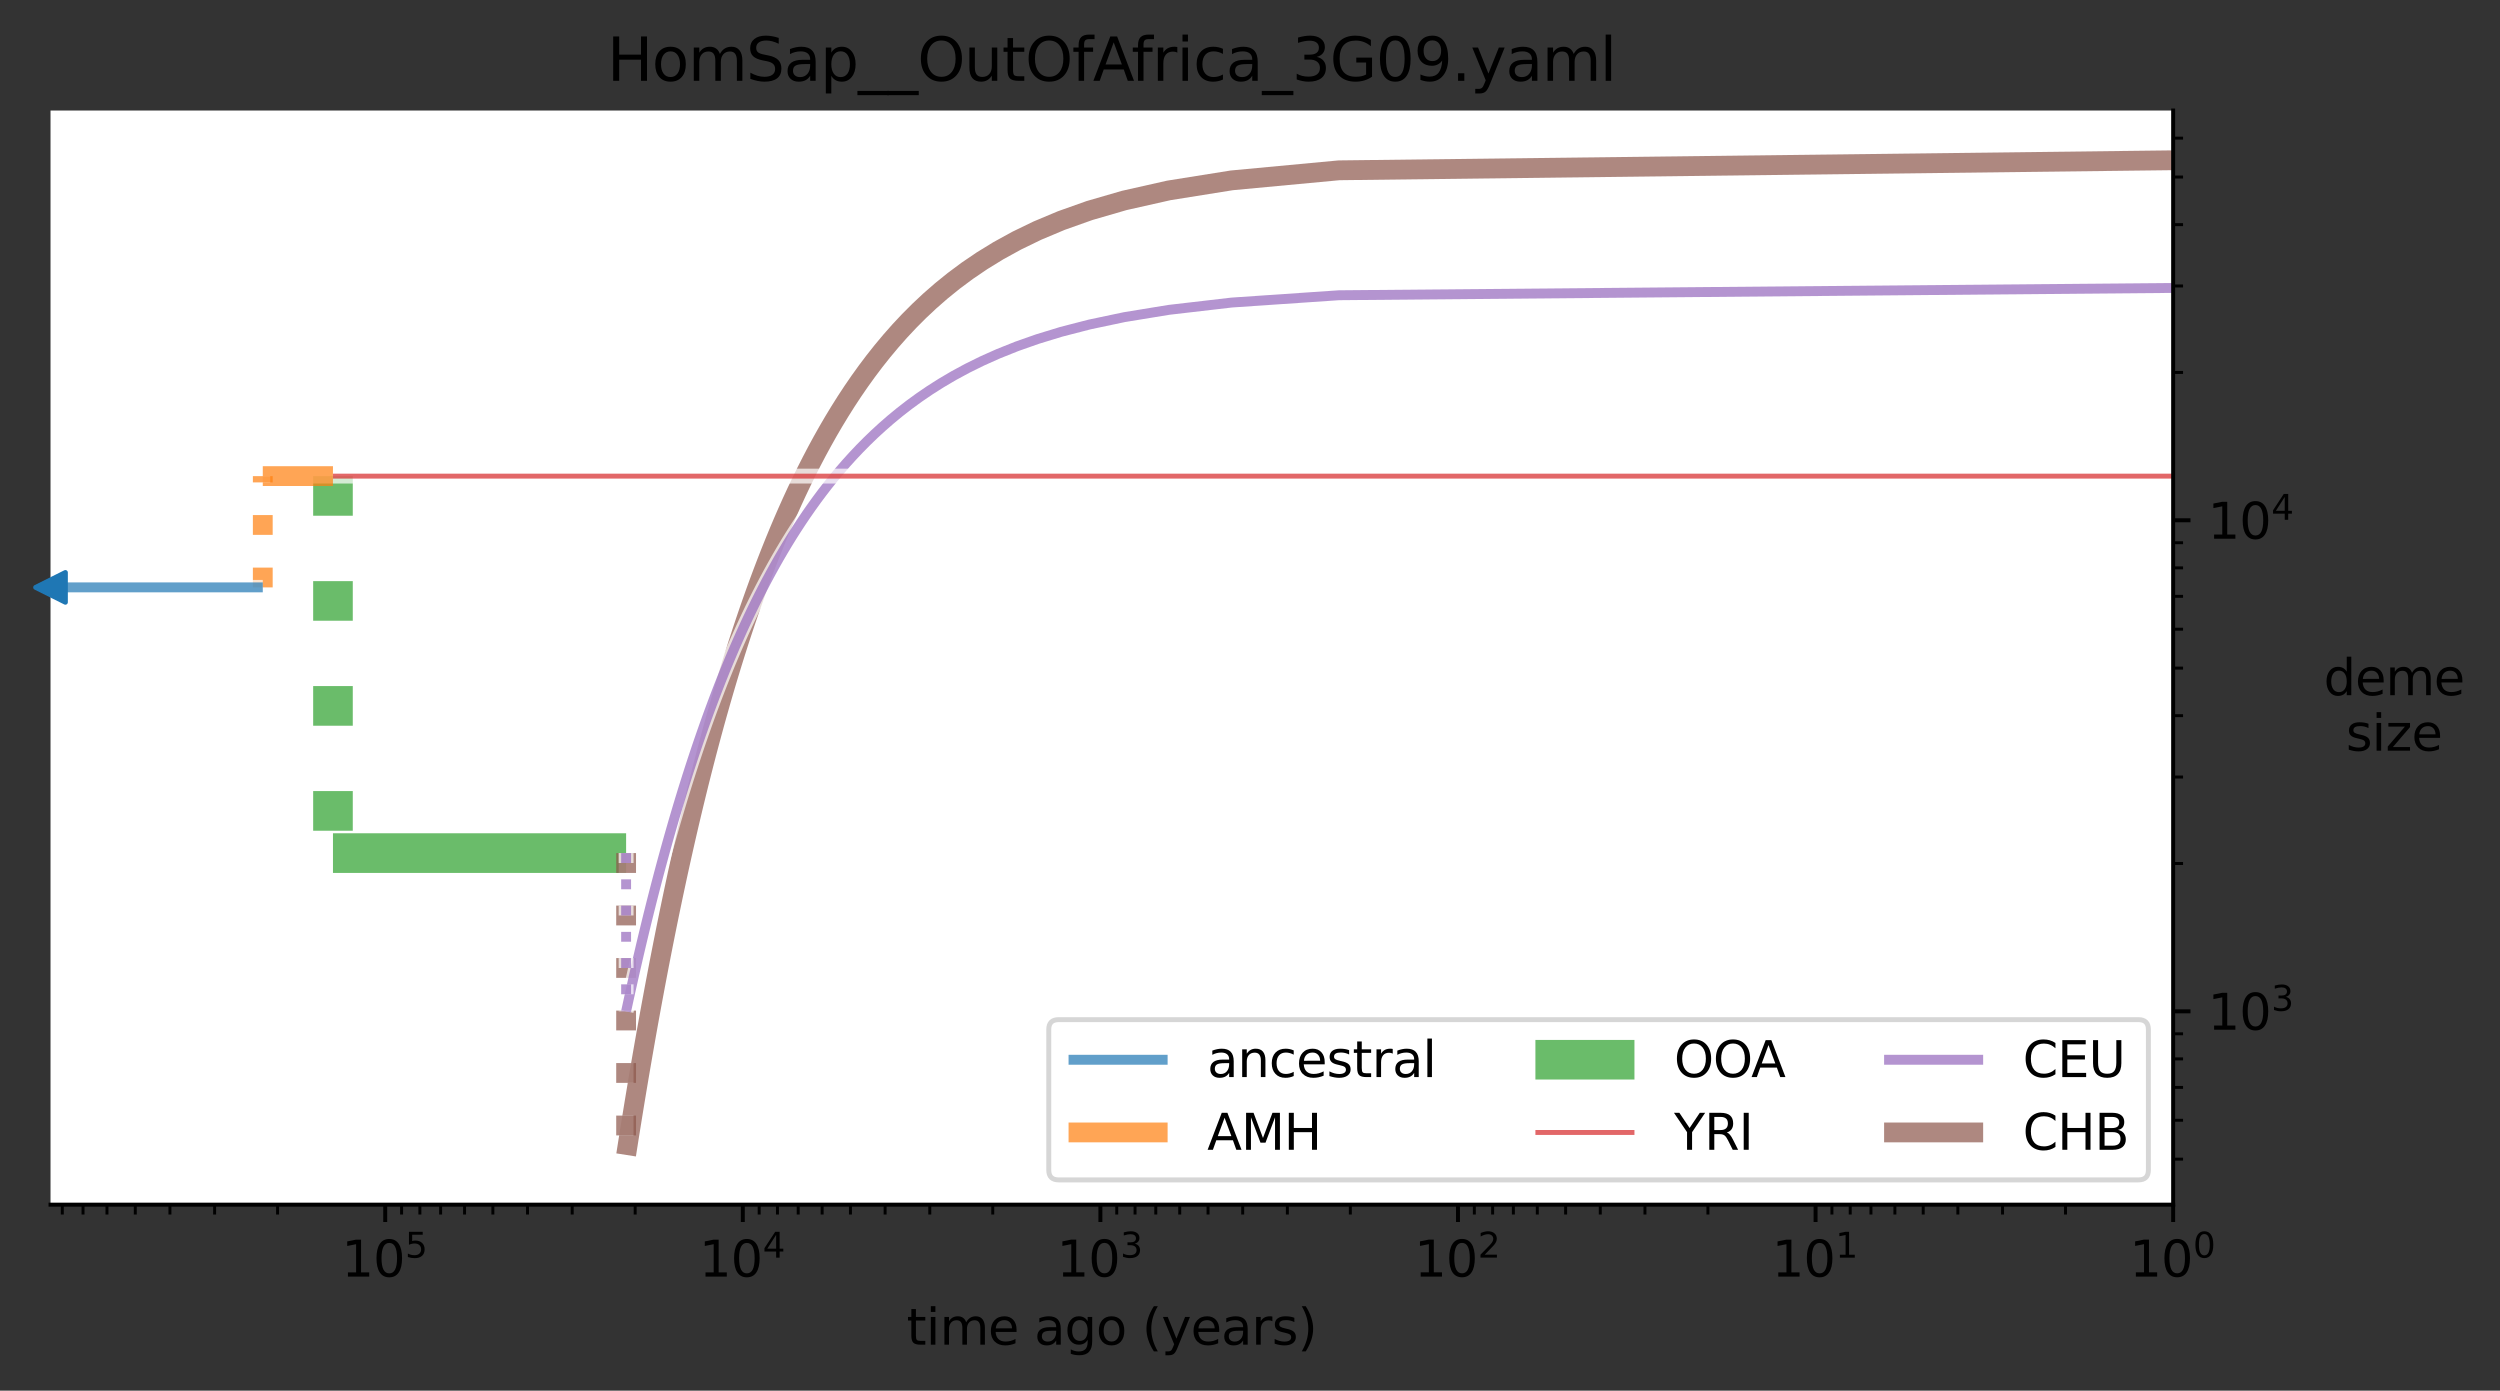 <?xml version="1.0" encoding="utf-8" standalone="no"?>
<!DOCTYPE svg PUBLIC "-//W3C//DTD SVG 1.1//EN"
  "http://www.w3.org/Graphics/SVG/1.1/DTD/svg11.dtd">
<svg xmlns:xlink="http://www.w3.org/1999/xlink" width="504.8pt" height="280.8pt" viewBox="0 0 504.8 280.8" xmlns="http://www.w3.org/2000/svg" version="1.1">
 <rect x="0" y="0" width="504.8" height="280.8" fill="#333333" stroke="none"/>
 <defs>
  <style type="text/css">*{stroke-linejoin: round; stroke-linecap: butt}</style>
 </defs>
 <g id="figure_1">
  <g id="patch_1">
   <path d="M 0 280.8 
L 504.8 280.8 
L 504.8 0 
L 0 0 
L 0 280.8 
z
" style="fill: none"/>
  </g>
  <g id="axes_1">
   <g id="patch_2">
    <path d="M 10.2 243.244 
L 438.802 243.244 
L 438.802 22.318 
L 10.2 22.318 
z
" style="fill: #ffffff"/>
   </g>
   <g id="matplotlib.axis_1">
    <g id="xtick_1">
     <g id="line2d_1">
      <defs>
       <path id="m3f5d835c8a" d="M 0 0 
L 0 3.5 
" style="stroke: #000000; stroke-width: 0.8"/>
      </defs>
      <g>
       <use xlink:href="#m3f5d835c8a" x="438.802" y="243.244" style="stroke: #000000; stroke-width: 0.8"/>
      </g>
     </g>
     <g id="text_1">
      <!-- $\mathdefault{10^{0}}$ -->
      <g transform="translate(430.002 257.842)scale(0.1 -0.1)">
       <defs>
        <path id="DejaVuSans-31" d="M 794 531 
L 1825 531 
L 1825 4091 
L 703 3866 
L 703 4441 
L 1819 4666 
L 2450 4666 
L 2450 531 
L 3481 531 
L 3481 0 
L 794 0 
L 794 531 
z
" transform="scale(0.016)"/>
        <path id="DejaVuSans-30" d="M 2034 4250 
Q 1547 4250 1301 3770 
Q 1056 3291 1056 2328 
Q 1056 1369 1301 889 
Q 1547 409 2034 409 
Q 2525 409 2770 889 
Q 3016 1369 3016 2328 
Q 3016 3291 2770 3770 
Q 2525 4250 2034 4250 
z
M 2034 4750 
Q 2819 4750 3233 4129 
Q 3647 3509 3647 2328 
Q 3647 1150 3233 529 
Q 2819 -91 2034 -91 
Q 1250 -91 836 529 
Q 422 1150 422 2328 
Q 422 3509 836 4129 
Q 1250 4750 2034 4750 
z
" transform="scale(0.016)"/>
       </defs>
       <use xlink:href="#DejaVuSans-31" transform="translate(0 0.766)"/>
       <use xlink:href="#DejaVuSans-30" transform="translate(63.623 0.766)"/>
       <use xlink:href="#DejaVuSans-30" transform="translate(128.203 39.047)scale(0.7)"/>
      </g>
     </g>
    </g>
    <g id="xtick_2">
     <g id="line2d_2">
      <g>
       <use xlink:href="#m3f5d835c8a" x="366.599" y="243.244" style="stroke: #000000; stroke-width: 0.8"/>
      </g>
     </g>
     <g id="text_2">
      <!-- $\mathdefault{10^{1}}$ -->
      <g transform="translate(357.799 257.842)scale(0.1 -0.1)">
       <use xlink:href="#DejaVuSans-31" transform="translate(0 0.684)"/>
       <use xlink:href="#DejaVuSans-30" transform="translate(63.623 0.684)"/>
       <use xlink:href="#DejaVuSans-31" transform="translate(128.203 38.966)scale(0.7)"/>
      </g>
     </g>
    </g>
    <g id="xtick_3">
     <g id="line2d_3">
      <g>
       <use xlink:href="#m3f5d835c8a" x="294.395" y="243.244" style="stroke: #000000; stroke-width: 0.8"/>
      </g>
     </g>
     <g id="text_3">
      <!-- $\mathdefault{10^{2}}$ -->
      <g transform="translate(285.595 257.842)scale(0.1 -0.1)">
       <defs>
        <path id="DejaVuSans-32" d="M 1228 531 
L 3431 531 
L 3431 0 
L 469 0 
L 469 531 
Q 828 903 1448 1529 
Q 2069 2156 2228 2338 
Q 2531 2678 2651 2914 
Q 2772 3150 2772 3378 
Q 2772 3750 2511 3984 
Q 2250 4219 1831 4219 
Q 1534 4219 1204 4116 
Q 875 4013 500 3803 
L 500 4441 
Q 881 4594 1212 4672 
Q 1544 4750 1819 4750 
Q 2544 4750 2975 4387 
Q 3406 4025 3406 3419 
Q 3406 3131 3298 2873 
Q 3191 2616 2906 2266 
Q 2828 2175 2409 1742 
Q 1991 1309 1228 531 
z
" transform="scale(0.016)"/>
       </defs>
       <use xlink:href="#DejaVuSans-31" transform="translate(0 0.766)"/>
       <use xlink:href="#DejaVuSans-30" transform="translate(63.623 0.766)"/>
       <use xlink:href="#DejaVuSans-32" transform="translate(128.203 39.047)scale(0.7)"/>
      </g>
     </g>
    </g>
    <g id="xtick_4">
     <g id="line2d_4">
      <g>
       <use xlink:href="#m3f5d835c8a" x="222.192" y="243.244" style="stroke: #000000; stroke-width: 0.8"/>
      </g>
     </g>
     <g id="text_4">
      <!-- $\mathdefault{10^{3}}$ -->
      <g transform="translate(213.392 257.842)scale(0.1 -0.1)">
       <defs>
        <path id="DejaVuSans-33" d="M 2597 2516 
Q 3050 2419 3304 2112 
Q 3559 1806 3559 1356 
Q 3559 666 3084 287 
Q 2609 -91 1734 -91 
Q 1441 -91 1130 -33 
Q 819 25 488 141 
L 488 750 
Q 750 597 1062 519 
Q 1375 441 1716 441 
Q 2309 441 2620 675 
Q 2931 909 2931 1356 
Q 2931 1769 2642 2001 
Q 2353 2234 1838 2234 
L 1294 2234 
L 1294 2753 
L 1863 2753 
Q 2328 2753 2575 2939 
Q 2822 3125 2822 3475 
Q 2822 3834 2567 4026 
Q 2313 4219 1838 4219 
Q 1578 4219 1281 4162 
Q 984 4106 628 3988 
L 628 4550 
Q 988 4650 1302 4700 
Q 1616 4750 1894 4750 
Q 2613 4750 3031 4423 
Q 3450 4097 3450 3541 
Q 3450 3153 3228 2886 
Q 3006 2619 2597 2516 
z
" transform="scale(0.016)"/>
       </defs>
       <use xlink:href="#DejaVuSans-31" transform="translate(0 0.766)"/>
       <use xlink:href="#DejaVuSans-30" transform="translate(63.623 0.766)"/>
       <use xlink:href="#DejaVuSans-33" transform="translate(128.203 39.047)scale(0.7)"/>
      </g>
     </g>
    </g>
    <g id="xtick_5">
     <g id="line2d_5">
      <g>
       <use xlink:href="#m3f5d835c8a" x="149.988" y="243.244" style="stroke: #000000; stroke-width: 0.8"/>
      </g>
     </g>
     <g id="text_5">
      <!-- $\mathdefault{10^{4}}$ -->
      <g transform="translate(141.188 257.842)scale(0.1 -0.1)">
       <defs>
        <path id="DejaVuSans-34" d="M 2419 4116 
L 825 1625 
L 2419 1625 
L 2419 4116 
z
M 2253 4666 
L 3047 4666 
L 3047 1625 
L 3713 1625 
L 3713 1100 
L 3047 1100 
L 3047 0 
L 2419 0 
L 2419 1100 
L 313 1100 
L 313 1709 
L 2253 4666 
z
" transform="scale(0.016)"/>
       </defs>
       <use xlink:href="#DejaVuSans-31" transform="translate(0 0.684)"/>
       <use xlink:href="#DejaVuSans-30" transform="translate(63.623 0.684)"/>
       <use xlink:href="#DejaVuSans-34" transform="translate(128.203 38.966)scale(0.7)"/>
      </g>
     </g>
    </g>
    <g id="xtick_6">
     <g id="line2d_6">
      <g>
       <use xlink:href="#m3f5d835c8a" x="77.784" y="243.244" style="stroke: #000000; stroke-width: 0.8"/>
      </g>
     </g>
     <g id="text_6">
      <!-- $\mathdefault{10^{5}}$ -->
      <g transform="translate(68.984 257.842)scale(0.1 -0.1)">
       <defs>
        <path id="DejaVuSans-35" d="M 691 4666 
L 3169 4666 
L 3169 4134 
L 1269 4134 
L 1269 2991 
Q 1406 3038 1543 3061 
Q 1681 3084 1819 3084 
Q 2600 3084 3056 2656 
Q 3513 2228 3513 1497 
Q 3513 744 3044 326 
Q 2575 -91 1722 -91 
Q 1428 -91 1123 -41 
Q 819 9 494 109 
L 494 744 
Q 775 591 1075 516 
Q 1375 441 1709 441 
Q 2250 441 2565 725 
Q 2881 1009 2881 1497 
Q 2881 1984 2565 2268 
Q 2250 2553 1709 2553 
Q 1456 2553 1204 2497 
Q 953 2441 691 2322 
L 691 4666 
z
" transform="scale(0.016)"/>
       </defs>
       <use xlink:href="#DejaVuSans-31" transform="translate(0 0.684)"/>
       <use xlink:href="#DejaVuSans-30" transform="translate(63.623 0.684)"/>
       <use xlink:href="#DejaVuSans-35" transform="translate(128.203 38.966)scale(0.7)"/>
      </g>
     </g>
    </g>
    <g id="xtick_7">
     <g id="line2d_7">
      <defs>
       <path id="m36fd4f2a04" d="M 0 0 
L 0 2 
" style="stroke: #000000; stroke-width: 0.6"/>
      </defs>
      <g>
       <use xlink:href="#m36fd4f2a04" x="417.067" y="243.244" style="stroke: #000000; stroke-width: 0.6"/>
      </g>
     </g>
    </g>
    <g id="xtick_8">
     <g id="line2d_8">
      <g>
       <use xlink:href="#m36fd4f2a04" x="404.352" y="243.244" style="stroke: #000000; stroke-width: 0.6"/>
      </g>
     </g>
    </g>
    <g id="xtick_9">
     <g id="line2d_9">
      <g>
       <use xlink:href="#m36fd4f2a04" x="395.331" y="243.244" style="stroke: #000000; stroke-width: 0.6"/>
      </g>
     </g>
    </g>
    <g id="xtick_10">
     <g id="line2d_10">
      <g>
       <use xlink:href="#m36fd4f2a04" x="388.334" y="243.244" style="stroke: #000000; stroke-width: 0.6"/>
      </g>
     </g>
    </g>
    <g id="xtick_11">
     <g id="line2d_11">
      <g>
       <use xlink:href="#m36fd4f2a04" x="382.617" y="243.244" style="stroke: #000000; stroke-width: 0.6"/>
      </g>
     </g>
    </g>
    <g id="xtick_12">
     <g id="line2d_12">
      <g>
       <use xlink:href="#m36fd4f2a04" x="377.783" y="243.244" style="stroke: #000000; stroke-width: 0.6"/>
      </g>
     </g>
    </g>
    <g id="xtick_13">
     <g id="line2d_13">
      <g>
       <use xlink:href="#m36fd4f2a04" x="373.596" y="243.244" style="stroke: #000000; stroke-width: 0.6"/>
      </g>
     </g>
    </g>
    <g id="xtick_14">
     <g id="line2d_14">
      <g>
       <use xlink:href="#m36fd4f2a04" x="369.903" y="243.244" style="stroke: #000000; stroke-width: 0.6"/>
      </g>
     </g>
    </g>
    <g id="xtick_15">
     <g id="line2d_15">
      <g>
       <use xlink:href="#m36fd4f2a04" x="344.863" y="243.244" style="stroke: #000000; stroke-width: 0.6"/>
      </g>
     </g>
    </g>
    <g id="xtick_16">
     <g id="line2d_16">
      <g>
       <use xlink:href="#m36fd4f2a04" x="332.149" y="243.244" style="stroke: #000000; stroke-width: 0.6"/>
      </g>
     </g>
    </g>
    <g id="xtick_17">
     <g id="line2d_17">
      <g>
       <use xlink:href="#m36fd4f2a04" x="323.128" y="243.244" style="stroke: #000000; stroke-width: 0.6"/>
      </g>
     </g>
    </g>
    <g id="xtick_18">
     <g id="line2d_18">
      <g>
       <use xlink:href="#m36fd4f2a04" x="316.131" y="243.244" style="stroke: #000000; stroke-width: 0.6"/>
      </g>
     </g>
    </g>
    <g id="xtick_19">
     <g id="line2d_19">
      <g>
       <use xlink:href="#m36fd4f2a04" x="310.413" y="243.244" style="stroke: #000000; stroke-width: 0.6"/>
      </g>
     </g>
    </g>
    <g id="xtick_20">
     <g id="line2d_20">
      <g>
       <use xlink:href="#m36fd4f2a04" x="305.58" y="243.244" style="stroke: #000000; stroke-width: 0.6"/>
      </g>
     </g>
    </g>
    <g id="xtick_21">
     <g id="line2d_21">
      <g>
       <use xlink:href="#m36fd4f2a04" x="301.392" y="243.244" style="stroke: #000000; stroke-width: 0.6"/>
      </g>
     </g>
    </g>
    <g id="xtick_22">
     <g id="line2d_22">
      <g>
       <use xlink:href="#m36fd4f2a04" x="297.699" y="243.244" style="stroke: #000000; stroke-width: 0.6"/>
      </g>
     </g>
    </g>
    <g id="xtick_23">
     <g id="line2d_23">
      <g>
       <use xlink:href="#m36fd4f2a04" x="272.66" y="243.244" style="stroke: #000000; stroke-width: 0.6"/>
      </g>
     </g>
    </g>
    <g id="xtick_24">
     <g id="line2d_24">
      <g>
       <use xlink:href="#m36fd4f2a04" x="259.945" y="243.244" style="stroke: #000000; stroke-width: 0.6"/>
      </g>
     </g>
    </g>
    <g id="xtick_25">
     <g id="line2d_25">
      <g>
       <use xlink:href="#m36fd4f2a04" x="250.924" y="243.244" style="stroke: #000000; stroke-width: 0.6"/>
      </g>
     </g>
    </g>
    <g id="xtick_26">
     <g id="line2d_26">
      <g>
       <use xlink:href="#m36fd4f2a04" x="243.927" y="243.244" style="stroke: #000000; stroke-width: 0.6"/>
      </g>
     </g>
    </g>
    <g id="xtick_27">
     <g id="line2d_27">
      <g>
       <use xlink:href="#m36fd4f2a04" x="238.21" y="243.244" style="stroke: #000000; stroke-width: 0.6"/>
      </g>
     </g>
    </g>
    <g id="xtick_28">
     <g id="line2d_28">
      <g>
       <use xlink:href="#m36fd4f2a04" x="233.376" y="243.244" style="stroke: #000000; stroke-width: 0.6"/>
      </g>
     </g>
    </g>
    <g id="xtick_29">
     <g id="line2d_29">
      <g>
       <use xlink:href="#m36fd4f2a04" x="229.189" y="243.244" style="stroke: #000000; stroke-width: 0.6"/>
      </g>
     </g>
    </g>
    <g id="xtick_30">
     <g id="line2d_30">
      <g>
       <use xlink:href="#m36fd4f2a04" x="225.495" y="243.244" style="stroke: #000000; stroke-width: 0.6"/>
      </g>
     </g>
    </g>
    <g id="xtick_31">
     <g id="line2d_31">
      <g>
       <use xlink:href="#m36fd4f2a04" x="200.456" y="243.244" style="stroke: #000000; stroke-width: 0.6"/>
      </g>
     </g>
    </g>
    <g id="xtick_32">
     <g id="line2d_32">
      <g>
       <use xlink:href="#m36fd4f2a04" x="187.742" y="243.244" style="stroke: #000000; stroke-width: 0.6"/>
      </g>
     </g>
    </g>
    <g id="xtick_33">
     <g id="line2d_33">
      <g>
       <use xlink:href="#m36fd4f2a04" x="178.721" y="243.244" style="stroke: #000000; stroke-width: 0.6"/>
      </g>
     </g>
    </g>
    <g id="xtick_34">
     <g id="line2d_34">
      <g>
       <use xlink:href="#m36fd4f2a04" x="171.723" y="243.244" style="stroke: #000000; stroke-width: 0.6"/>
      </g>
     </g>
    </g>
    <g id="xtick_35">
     <g id="line2d_35">
      <g>
       <use xlink:href="#m36fd4f2a04" x="166.006" y="243.244" style="stroke: #000000; stroke-width: 0.6"/>
      </g>
     </g>
    </g>
    <g id="xtick_36">
     <g id="line2d_36">
      <g>
       <use xlink:href="#m36fd4f2a04" x="161.172" y="243.244" style="stroke: #000000; stroke-width: 0.6"/>
      </g>
     </g>
    </g>
    <g id="xtick_37">
     <g id="line2d_37">
      <g>
       <use xlink:href="#m36fd4f2a04" x="156.985" y="243.244" style="stroke: #000000; stroke-width: 0.6"/>
      </g>
     </g>
    </g>
    <g id="xtick_38">
     <g id="line2d_38">
      <g>
       <use xlink:href="#m36fd4f2a04" x="153.292" y="243.244" style="stroke: #000000; stroke-width: 0.6"/>
      </g>
     </g>
    </g>
    <g id="xtick_39">
     <g id="line2d_39">
      <g>
       <use xlink:href="#m36fd4f2a04" x="128.253" y="243.244" style="stroke: #000000; stroke-width: 0.6"/>
      </g>
     </g>
    </g>
    <g id="xtick_40">
     <g id="line2d_40">
      <g>
       <use xlink:href="#m36fd4f2a04" x="115.538" y="243.244" style="stroke: #000000; stroke-width: 0.6"/>
      </g>
     </g>
    </g>
    <g id="xtick_41">
     <g id="line2d_41">
      <g>
       <use xlink:href="#m36fd4f2a04" x="106.517" y="243.244" style="stroke: #000000; stroke-width: 0.6"/>
      </g>
     </g>
    </g>
    <g id="xtick_42">
     <g id="line2d_42">
      <g>
       <use xlink:href="#m36fd4f2a04" x="99.52" y="243.244" style="stroke: #000000; stroke-width: 0.6"/>
      </g>
     </g>
    </g>
    <g id="xtick_43">
     <g id="line2d_43">
      <g>
       <use xlink:href="#m36fd4f2a04" x="93.803" y="243.244" style="stroke: #000000; stroke-width: 0.6"/>
      </g>
     </g>
    </g>
    <g id="xtick_44">
     <g id="line2d_44">
      <g>
       <use xlink:href="#m36fd4f2a04" x="88.969" y="243.244" style="stroke: #000000; stroke-width: 0.6"/>
      </g>
     </g>
    </g>
    <g id="xtick_45">
     <g id="line2d_45">
      <g>
       <use xlink:href="#m36fd4f2a04" x="84.782" y="243.244" style="stroke: #000000; stroke-width: 0.6"/>
      </g>
     </g>
    </g>
    <g id="xtick_46">
     <g id="line2d_46">
      <g>
       <use xlink:href="#m36fd4f2a04" x="81.088" y="243.244" style="stroke: #000000; stroke-width: 0.6"/>
      </g>
     </g>
    </g>
    <g id="xtick_47">
     <g id="line2d_47">
      <g>
       <use xlink:href="#m36fd4f2a04" x="56.049" y="243.244" style="stroke: #000000; stroke-width: 0.6"/>
      </g>
     </g>
    </g>
    <g id="xtick_48">
     <g id="line2d_48">
      <g>
       <use xlink:href="#m36fd4f2a04" x="43.335" y="243.244" style="stroke: #000000; stroke-width: 0.6"/>
      </g>
     </g>
    </g>
    <g id="xtick_49">
     <g id="line2d_49">
      <g>
       <use xlink:href="#m36fd4f2a04" x="34.313" y="243.244" style="stroke: #000000; stroke-width: 0.6"/>
      </g>
     </g>
    </g>
    <g id="xtick_50">
     <g id="line2d_50">
      <g>
       <use xlink:href="#m36fd4f2a04" x="27.316" y="243.244" style="stroke: #000000; stroke-width: 0.6"/>
      </g>
     </g>
    </g>
    <g id="xtick_51">
     <g id="line2d_51">
      <g>
       <use xlink:href="#m36fd4f2a04" x="21.599" y="243.244" style="stroke: #000000; stroke-width: 0.6"/>
      </g>
     </g>
    </g>
    <g id="xtick_52">
     <g id="line2d_52">
      <g>
       <use xlink:href="#m36fd4f2a04" x="16.765" y="243.244" style="stroke: #000000; stroke-width: 0.6"/>
      </g>
     </g>
    </g>
    <g id="xtick_53">
     <g id="line2d_53">
      <g>
       <use xlink:href="#m36fd4f2a04" x="12.578" y="243.244" style="stroke: #000000; stroke-width: 0.6"/>
      </g>
     </g>
    </g>
    <g id="text_7">
     <!-- time ago (years) -->
     <g transform="translate(183.068 271.52)scale(0.1 -0.1)">
      <defs>
       <path id="DejaVuSans-74" d="M 1172 4494 
L 1172 3500 
L 2356 3500 
L 2356 3053 
L 1172 3053 
L 1172 1153 
Q 1172 725 1289 603 
Q 1406 481 1766 481 
L 2356 481 
L 2356 0 
L 1766 0 
Q 1100 0 847 248 
Q 594 497 594 1153 
L 594 3053 
L 172 3053 
L 172 3500 
L 594 3500 
L 594 4494 
L 1172 4494 
z
" transform="scale(0.016)"/>
       <path id="DejaVuSans-69" d="M 603 3500 
L 1178 3500 
L 1178 0 
L 603 0 
L 603 3500 
z
M 603 4863 
L 1178 4863 
L 1178 4134 
L 603 4134 
L 603 4863 
z
" transform="scale(0.016)"/>
       <path id="DejaVuSans-6d" d="M 3328 2828 
Q 3544 3216 3844 3400 
Q 4144 3584 4550 3584 
Q 5097 3584 5394 3201 
Q 5691 2819 5691 2113 
L 5691 0 
L 5113 0 
L 5113 2094 
Q 5113 2597 4934 2840 
Q 4756 3084 4391 3084 
Q 3944 3084 3684 2787 
Q 3425 2491 3425 1978 
L 3425 0 
L 2847 0 
L 2847 2094 
Q 2847 2600 2669 2842 
Q 2491 3084 2119 3084 
Q 1678 3084 1418 2786 
Q 1159 2488 1159 1978 
L 1159 0 
L 581 0 
L 581 3500 
L 1159 3500 
L 1159 2956 
Q 1356 3278 1631 3431 
Q 1906 3584 2284 3584 
Q 2666 3584 2933 3390 
Q 3200 3197 3328 2828 
z
" transform="scale(0.016)"/>
       <path id="DejaVuSans-65" d="M 3597 1894 
L 3597 1613 
L 953 1613 
Q 991 1019 1311 708 
Q 1631 397 2203 397 
Q 2534 397 2845 478 
Q 3156 559 3463 722 
L 3463 178 
Q 3153 47 2828 -22 
Q 2503 -91 2169 -91 
Q 1331 -91 842 396 
Q 353 884 353 1716 
Q 353 2575 817 3079 
Q 1281 3584 2069 3584 
Q 2775 3584 3186 3129 
Q 3597 2675 3597 1894 
z
M 3022 2063 
Q 3016 2534 2758 2815 
Q 2500 3097 2075 3097 
Q 1594 3097 1305 2825 
Q 1016 2553 972 2059 
L 3022 2063 
z
" transform="scale(0.016)"/>
       <path id="DejaVuSans-20" transform="scale(0.016)"/>
       <path id="DejaVuSans-61" d="M 2194 1759 
Q 1497 1759 1228 1600 
Q 959 1441 959 1056 
Q 959 750 1161 570 
Q 1363 391 1709 391 
Q 2188 391 2477 730 
Q 2766 1069 2766 1631 
L 2766 1759 
L 2194 1759 
z
M 3341 1997 
L 3341 0 
L 2766 0 
L 2766 531 
Q 2569 213 2275 61 
Q 1981 -91 1556 -91 
Q 1019 -91 701 211 
Q 384 513 384 1019 
Q 384 1609 779 1909 
Q 1175 2209 1959 2209 
L 2766 2209 
L 2766 2266 
Q 2766 2663 2505 2880 
Q 2244 3097 1772 3097 
Q 1472 3097 1187 3025 
Q 903 2953 641 2809 
L 641 3341 
Q 956 3463 1253 3523 
Q 1550 3584 1831 3584 
Q 2591 3584 2966 3190 
Q 3341 2797 3341 1997 
z
" transform="scale(0.016)"/>
       <path id="DejaVuSans-67" d="M 2906 1791 
Q 2906 2416 2648 2759 
Q 2391 3103 1925 3103 
Q 1463 3103 1205 2759 
Q 947 2416 947 1791 
Q 947 1169 1205 825 
Q 1463 481 1925 481 
Q 2391 481 2648 825 
Q 2906 1169 2906 1791 
z
M 3481 434 
Q 3481 -459 3084 -895 
Q 2688 -1331 1869 -1331 
Q 1566 -1331 1297 -1286 
Q 1028 -1241 775 -1147 
L 775 -588 
Q 1028 -725 1275 -790 
Q 1522 -856 1778 -856 
Q 2344 -856 2625 -561 
Q 2906 -266 2906 331 
L 2906 616 
Q 2728 306 2450 153 
Q 2172 0 1784 0 
Q 1141 0 747 490 
Q 353 981 353 1791 
Q 353 2603 747 3093 
Q 1141 3584 1784 3584 
Q 2172 3584 2450 3431 
Q 2728 3278 2906 2969 
L 2906 3500 
L 3481 3500 
L 3481 434 
z
" transform="scale(0.016)"/>
       <path id="DejaVuSans-6f" d="M 1959 3097 
Q 1497 3097 1228 2736 
Q 959 2375 959 1747 
Q 959 1119 1226 758 
Q 1494 397 1959 397 
Q 2419 397 2687 759 
Q 2956 1122 2956 1747 
Q 2956 2369 2687 2733 
Q 2419 3097 1959 3097 
z
M 1959 3584 
Q 2709 3584 3137 3096 
Q 3566 2609 3566 1747 
Q 3566 888 3137 398 
Q 2709 -91 1959 -91 
Q 1206 -91 779 398 
Q 353 888 353 1747 
Q 353 2609 779 3096 
Q 1206 3584 1959 3584 
z
" transform="scale(0.016)"/>
       <path id="DejaVuSans-28" d="M 1984 4856 
Q 1566 4138 1362 3434 
Q 1159 2731 1159 2009 
Q 1159 1288 1364 580 
Q 1569 -128 1984 -844 
L 1484 -844 
Q 1016 -109 783 600 
Q 550 1309 550 2009 
Q 550 2706 781 3412 
Q 1013 4119 1484 4856 
L 1984 4856 
z
" transform="scale(0.016)"/>
       <path id="DejaVuSans-79" d="M 2059 -325 
Q 1816 -950 1584 -1140 
Q 1353 -1331 966 -1331 
L 506 -1331 
L 506 -850 
L 844 -850 
Q 1081 -850 1212 -737 
Q 1344 -625 1503 -206 
L 1606 56 
L 191 3500 
L 800 3500 
L 1894 763 
L 2988 3500 
L 3597 3500 
L 2059 -325 
z
" transform="scale(0.016)"/>
       <path id="DejaVuSans-72" d="M 2631 2963 
Q 2534 3019 2420 3045 
Q 2306 3072 2169 3072 
Q 1681 3072 1420 2755 
Q 1159 2438 1159 1844 
L 1159 0 
L 581 0 
L 581 3500 
L 1159 3500 
L 1159 2956 
Q 1341 3275 1631 3429 
Q 1922 3584 2338 3584 
Q 2397 3584 2469 3576 
Q 2541 3569 2628 3553 
L 2631 2963 
z
" transform="scale(0.016)"/>
       <path id="DejaVuSans-73" d="M 2834 3397 
L 2834 2853 
Q 2591 2978 2328 3040 
Q 2066 3103 1784 3103 
Q 1356 3103 1142 2972 
Q 928 2841 928 2578 
Q 928 2378 1081 2264 
Q 1234 2150 1697 2047 
L 1894 2003 
Q 2506 1872 2764 1633 
Q 3022 1394 3022 966 
Q 3022 478 2636 193 
Q 2250 -91 1575 -91 
Q 1294 -91 989 -36 
Q 684 19 347 128 
L 347 722 
Q 666 556 975 473 
Q 1284 391 1588 391 
Q 1994 391 2212 530 
Q 2431 669 2431 922 
Q 2431 1156 2273 1281 
Q 2116 1406 1581 1522 
L 1381 1569 
Q 847 1681 609 1914 
Q 372 2147 372 2553 
Q 372 3047 722 3315 
Q 1072 3584 1716 3584 
Q 2034 3584 2315 3537 
Q 2597 3491 2834 3397 
z
" transform="scale(0.016)"/>
       <path id="DejaVuSans-29" d="M 513 4856 
L 1013 4856 
Q 1481 4119 1714 3412 
Q 1947 2706 1947 2009 
Q 1947 1309 1714 600 
Q 1481 -109 1013 -844 
L 513 -844 
Q 928 -128 1133 580 
Q 1338 1288 1338 2009 
Q 1338 2731 1133 3434 
Q 928 4138 513 4856 
z
" transform="scale(0.016)"/>
      </defs>
      <use xlink:href="#DejaVuSans-74"/>
      <use xlink:href="#DejaVuSans-69" x="39.209"/>
      <use xlink:href="#DejaVuSans-6d" x="66.992"/>
      <use xlink:href="#DejaVuSans-65" x="164.404"/>
      <use xlink:href="#DejaVuSans-20" x="225.928"/>
      <use xlink:href="#DejaVuSans-61" x="257.715"/>
      <use xlink:href="#DejaVuSans-67" x="318.994"/>
      <use xlink:href="#DejaVuSans-6f" x="382.471"/>
      <use xlink:href="#DejaVuSans-20" x="443.652"/>
      <use xlink:href="#DejaVuSans-28" x="475.439"/>
      <use xlink:href="#DejaVuSans-79" x="514.453"/>
      <use xlink:href="#DejaVuSans-65" x="573.633"/>
      <use xlink:href="#DejaVuSans-61" x="635.156"/>
      <use xlink:href="#DejaVuSans-72" x="696.436"/>
      <use xlink:href="#DejaVuSans-73" x="737.549"/>
      <use xlink:href="#DejaVuSans-29" x="789.648"/>
     </g>
    </g>
   </g>
   <g id="matplotlib.axis_2">
    <g id="ytick_1">
     <g id="line2d_54">
      <defs>
       <path id="me7194094c3" d="M 0 0 
L 3.5 0 
" style="stroke: #000000; stroke-width: 0.8"/>
      </defs>
      <g>
       <use xlink:href="#me7194094c3" x="438.802" y="204.206" style="stroke: #000000; stroke-width: 0.8"/>
      </g>
     </g>
     <g id="text_8">
      <!-- $\mathdefault{10^{3}}$ -->
      <g transform="translate(445.802 208.005)scale(0.1 -0.1)">
       <use xlink:href="#DejaVuSans-31" transform="translate(0 0.766)"/>
       <use xlink:href="#DejaVuSans-30" transform="translate(63.623 0.766)"/>
       <use xlink:href="#DejaVuSans-33" transform="translate(128.203 39.047)scale(0.7)"/>
      </g>
     </g>
    </g>
    <g id="ytick_2">
     <g id="line2d_55">
      <g>
       <use xlink:href="#me7194094c3" x="438.802" y="105.052" style="stroke: #000000; stroke-width: 0.8"/>
      </g>
     </g>
     <g id="text_9">
      <!-- $\mathdefault{10^{4}}$ -->
      <g transform="translate(445.802 108.851)scale(0.1 -0.1)">
       <use xlink:href="#DejaVuSans-31" transform="translate(0 0.684)"/>
       <use xlink:href="#DejaVuSans-30" transform="translate(63.623 0.684)"/>
       <use xlink:href="#DejaVuSans-34" transform="translate(128.203 38.966)scale(0.7)"/>
      </g>
     </g>
    </g>
    <g id="ytick_3">
     <g id="line2d_56">
      <defs>
       <path id="m67caf4cf0a" d="M 0 0 
L 2 0 
" style="stroke: #000000; stroke-width: 0.6"/>
      </defs>
      <g>
       <use xlink:href="#m67caf4cf0a" x="438.802" y="234.054" style="stroke: #000000; stroke-width: 0.6"/>
      </g>
     </g>
    </g>
    <g id="ytick_4">
     <g id="line2d_57">
      <g>
       <use xlink:href="#m67caf4cf0a" x="438.802" y="226.203" style="stroke: #000000; stroke-width: 0.6"/>
      </g>
     </g>
    </g>
    <g id="ytick_5">
     <g id="line2d_58">
      <g>
       <use xlink:href="#m67caf4cf0a" x="438.802" y="219.565" style="stroke: #000000; stroke-width: 0.6"/>
      </g>
     </g>
    </g>
    <g id="ytick_6">
     <g id="line2d_59">
      <g>
       <use xlink:href="#m67caf4cf0a" x="438.802" y="213.815" style="stroke: #000000; stroke-width: 0.6"/>
      </g>
     </g>
    </g>
    <g id="ytick_7">
     <g id="line2d_60">
      <g>
       <use xlink:href="#m67caf4cf0a" x="438.802" y="208.743" style="stroke: #000000; stroke-width: 0.6"/>
      </g>
     </g>
    </g>
    <g id="ytick_8">
     <g id="line2d_61">
      <g>
       <use xlink:href="#m67caf4cf0a" x="438.802" y="174.358" style="stroke: #000000; stroke-width: 0.6"/>
      </g>
     </g>
    </g>
    <g id="ytick_9">
     <g id="line2d_62">
      <g>
       <use xlink:href="#m67caf4cf0a" x="438.802" y="156.897" style="stroke: #000000; stroke-width: 0.6"/>
      </g>
     </g>
    </g>
    <g id="ytick_10">
     <g id="line2d_63">
      <g>
       <use xlink:href="#m67caf4cf0a" x="438.802" y="144.509" style="stroke: #000000; stroke-width: 0.6"/>
      </g>
     </g>
    </g>
    <g id="ytick_11">
     <g id="line2d_64">
      <g>
       <use xlink:href="#m67caf4cf0a" x="438.802" y="134.9" style="stroke: #000000; stroke-width: 0.6"/>
      </g>
     </g>
    </g>
    <g id="ytick_12">
     <g id="line2d_65">
      <g>
       <use xlink:href="#m67caf4cf0a" x="438.802" y="127.049" style="stroke: #000000; stroke-width: 0.6"/>
      </g>
     </g>
    </g>
    <g id="ytick_13">
     <g id="line2d_66">
      <g>
       <use xlink:href="#m67caf4cf0a" x="438.802" y="120.411" style="stroke: #000000; stroke-width: 0.6"/>
      </g>
     </g>
    </g>
    <g id="ytick_14">
     <g id="line2d_67">
      <g>
       <use xlink:href="#m67caf4cf0a" x="438.802" y="114.661" style="stroke: #000000; stroke-width: 0.6"/>
      </g>
     </g>
    </g>
    <g id="ytick_15">
     <g id="line2d_68">
      <g>
       <use xlink:href="#m67caf4cf0a" x="438.802" y="109.589" style="stroke: #000000; stroke-width: 0.6"/>
      </g>
     </g>
    </g>
    <g id="ytick_16">
     <g id="line2d_69">
      <g>
       <use xlink:href="#m67caf4cf0a" x="438.802" y="75.203" style="stroke: #000000; stroke-width: 0.6"/>
      </g>
     </g>
    </g>
    <g id="ytick_17">
     <g id="line2d_70">
      <g>
       <use xlink:href="#m67caf4cf0a" x="438.802" y="57.743" style="stroke: #000000; stroke-width: 0.6"/>
      </g>
     </g>
    </g>
    <g id="ytick_18">
     <g id="line2d_71">
      <g>
       <use xlink:href="#m67caf4cf0a" x="438.802" y="45.355" style="stroke: #000000; stroke-width: 0.6"/>
      </g>
     </g>
    </g>
    <g id="ytick_19">
     <g id="line2d_72">
      <g>
       <use xlink:href="#m67caf4cf0a" x="438.802" y="35.746" style="stroke: #000000; stroke-width: 0.6"/>
      </g>
     </g>
    </g>
    <g id="ytick_20">
     <g id="line2d_73">
      <g>
       <use xlink:href="#m67caf4cf0a" x="438.802" y="27.895" style="stroke: #000000; stroke-width: 0.6"/>
      </g>
     </g>
    </g>
    <g id="text_10">
     <!-- deme -->
     <g transform="translate(469.205 140.379)scale(0.1 -0.1)">
      <defs>
       <path id="DejaVuSans-64" d="M 2906 2969 
L 2906 4863 
L 3481 4863 
L 3481 0 
L 2906 0 
L 2906 525 
Q 2725 213 2448 61 
Q 2172 -91 1784 -91 
Q 1150 -91 751 415 
Q 353 922 353 1747 
Q 353 2572 751 3078 
Q 1150 3584 1784 3584 
Q 2172 3584 2448 3432 
Q 2725 3281 2906 2969 
z
M 947 1747 
Q 947 1113 1208 752 
Q 1469 391 1925 391 
Q 2381 391 2643 752 
Q 2906 1113 2906 1747 
Q 2906 2381 2643 2742 
Q 2381 3103 1925 3103 
Q 1469 3103 1208 2742 
Q 947 2381 947 1747 
z
" transform="scale(0.016)"/>
      </defs>
      <use xlink:href="#DejaVuSans-64"/>
      <use xlink:href="#DejaVuSans-65" x="63.477"/>
      <use xlink:href="#DejaVuSans-6d" x="125"/>
      <use xlink:href="#DejaVuSans-65" x="222.412"/>
     </g>
     <!-- size -->
     <g transform="translate(473.708 151.577)scale(0.1 -0.1)">
      <defs>
       <path id="DejaVuSans-7a" d="M 353 3500 
L 3084 3500 
L 3084 2975 
L 922 459 
L 3084 459 
L 3084 0 
L 275 0 
L 275 525 
L 2438 3041 
L 353 3041 
L 353 3500 
z
" transform="scale(0.016)"/>
      </defs>
      <use xlink:href="#DejaVuSans-73"/>
      <use xlink:href="#DejaVuSans-69" x="52.1"/>
      <use xlink:href="#DejaVuSans-7a" x="79.883"/>
      <use xlink:href="#DejaVuSans-65" x="132.373"/>
     </g>
    </g>
   </g>
   <g id="text_11">
    <!-- HomSap__OutOfAfrica_3G09.yaml -->
    <g transform="translate(122.609 16.318)scale(0.12 -0.12)">
     <defs>
      <path id="DejaVuSans-48" d="M 628 4666 
L 1259 4666 
L 1259 2753 
L 3553 2753 
L 3553 4666 
L 4184 4666 
L 4184 0 
L 3553 0 
L 3553 2222 
L 1259 2222 
L 1259 0 
L 628 0 
L 628 4666 
z
" transform="scale(0.016)"/>
      <path id="DejaVuSans-53" d="M 3425 4513 
L 3425 3897 
Q 3066 4069 2747 4153 
Q 2428 4238 2131 4238 
Q 1616 4238 1336 4038 
Q 1056 3838 1056 3469 
Q 1056 3159 1242 3001 
Q 1428 2844 1947 2747 
L 2328 2669 
Q 3034 2534 3370 2195 
Q 3706 1856 3706 1288 
Q 3706 609 3251 259 
Q 2797 -91 1919 -91 
Q 1588 -91 1214 -16 
Q 841 59 441 206 
L 441 856 
Q 825 641 1194 531 
Q 1563 422 1919 422 
Q 2459 422 2753 634 
Q 3047 847 3047 1241 
Q 3047 1584 2836 1778 
Q 2625 1972 2144 2069 
L 1759 2144 
Q 1053 2284 737 2584 
Q 422 2884 422 3419 
Q 422 4038 858 4394 
Q 1294 4750 2059 4750 
Q 2388 4750 2728 4690 
Q 3069 4631 3425 4513 
z
" transform="scale(0.016)"/>
      <path id="DejaVuSans-70" d="M 1159 525 
L 1159 -1331 
L 581 -1331 
L 581 3500 
L 1159 3500 
L 1159 2969 
Q 1341 3281 1617 3432 
Q 1894 3584 2278 3584 
Q 2916 3584 3314 3078 
Q 3713 2572 3713 1747 
Q 3713 922 3314 415 
Q 2916 -91 2278 -91 
Q 1894 -91 1617 61 
Q 1341 213 1159 525 
z
M 3116 1747 
Q 3116 2381 2855 2742 
Q 2594 3103 2138 3103 
Q 1681 3103 1420 2742 
Q 1159 2381 1159 1747 
Q 1159 1113 1420 752 
Q 1681 391 2138 391 
Q 2594 391 2855 752 
Q 3116 1113 3116 1747 
z
" transform="scale(0.016)"/>
      <path id="DejaVuSans-5f" d="M 3263 -1063 
L 3263 -1509 
L -63 -1509 
L -63 -1063 
L 3263 -1063 
z
" transform="scale(0.016)"/>
      <path id="DejaVuSans-4f" d="M 2522 4238 
Q 1834 4238 1429 3725 
Q 1025 3213 1025 2328 
Q 1025 1447 1429 934 
Q 1834 422 2522 422 
Q 3209 422 3611 934 
Q 4013 1447 4013 2328 
Q 4013 3213 3611 3725 
Q 3209 4238 2522 4238 
z
M 2522 4750 
Q 3503 4750 4090 4092 
Q 4678 3434 4678 2328 
Q 4678 1225 4090 567 
Q 3503 -91 2522 -91 
Q 1538 -91 948 565 
Q 359 1222 359 2328 
Q 359 3434 948 4092 
Q 1538 4750 2522 4750 
z
" transform="scale(0.016)"/>
      <path id="DejaVuSans-75" d="M 544 1381 
L 544 3500 
L 1119 3500 
L 1119 1403 
Q 1119 906 1312 657 
Q 1506 409 1894 409 
Q 2359 409 2629 706 
Q 2900 1003 2900 1516 
L 2900 3500 
L 3475 3500 
L 3475 0 
L 2900 0 
L 2900 538 
Q 2691 219 2414 64 
Q 2138 -91 1772 -91 
Q 1169 -91 856 284 
Q 544 659 544 1381 
z
M 1991 3584 
L 1991 3584 
z
" transform="scale(0.016)"/>
      <path id="DejaVuSans-66" d="M 2375 4863 
L 2375 4384 
L 1825 4384 
Q 1516 4384 1395 4259 
Q 1275 4134 1275 3809 
L 1275 3500 
L 2222 3500 
L 2222 3053 
L 1275 3053 
L 1275 0 
L 697 0 
L 697 3053 
L 147 3053 
L 147 3500 
L 697 3500 
L 697 3744 
Q 697 4328 969 4595 
Q 1241 4863 1831 4863 
L 2375 4863 
z
" transform="scale(0.016)"/>
      <path id="DejaVuSans-41" d="M 2188 4044 
L 1331 1722 
L 3047 1722 
L 2188 4044 
z
M 1831 4666 
L 2547 4666 
L 4325 0 
L 3669 0 
L 3244 1197 
L 1141 1197 
L 716 0 
L 50 0 
L 1831 4666 
z
" transform="scale(0.016)"/>
      <path id="DejaVuSans-63" d="M 3122 3366 
L 3122 2828 
Q 2878 2963 2633 3030 
Q 2388 3097 2138 3097 
Q 1578 3097 1268 2742 
Q 959 2388 959 1747 
Q 959 1106 1268 751 
Q 1578 397 2138 397 
Q 2388 397 2633 464 
Q 2878 531 3122 666 
L 3122 134 
Q 2881 22 2623 -34 
Q 2366 -91 2075 -91 
Q 1284 -91 818 406 
Q 353 903 353 1747 
Q 353 2603 823 3093 
Q 1294 3584 2113 3584 
Q 2378 3584 2631 3529 
Q 2884 3475 3122 3366 
z
" transform="scale(0.016)"/>
      <path id="DejaVuSans-47" d="M 3809 666 
L 3809 1919 
L 2778 1919 
L 2778 2438 
L 4434 2438 
L 4434 434 
Q 4069 175 3628 42 
Q 3188 -91 2688 -91 
Q 1594 -91 976 548 
Q 359 1188 359 2328 
Q 359 3472 976 4111 
Q 1594 4750 2688 4750 
Q 3144 4750 3555 4637 
Q 3966 4525 4313 4306 
L 4313 3634 
Q 3963 3931 3569 4081 
Q 3175 4231 2741 4231 
Q 1884 4231 1454 3753 
Q 1025 3275 1025 2328 
Q 1025 1384 1454 906 
Q 1884 428 2741 428 
Q 3075 428 3337 486 
Q 3600 544 3809 666 
z
" transform="scale(0.016)"/>
      <path id="DejaVuSans-39" d="M 703 97 
L 703 672 
Q 941 559 1184 500 
Q 1428 441 1663 441 
Q 2288 441 2617 861 
Q 2947 1281 2994 2138 
Q 2813 1869 2534 1725 
Q 2256 1581 1919 1581 
Q 1219 1581 811 2004 
Q 403 2428 403 3163 
Q 403 3881 828 4315 
Q 1253 4750 1959 4750 
Q 2769 4750 3195 4129 
Q 3622 3509 3622 2328 
Q 3622 1225 3098 567 
Q 2575 -91 1691 -91 
Q 1453 -91 1209 -44 
Q 966 3 703 97 
z
M 1959 2075 
Q 2384 2075 2632 2365 
Q 2881 2656 2881 3163 
Q 2881 3666 2632 3958 
Q 2384 4250 1959 4250 
Q 1534 4250 1286 3958 
Q 1038 3666 1038 3163 
Q 1038 2656 1286 2365 
Q 1534 2075 1959 2075 
z
" transform="scale(0.016)"/>
      <path id="DejaVuSans-2e" d="M 684 794 
L 1344 794 
L 1344 0 
L 684 0 
L 684 794 
z
" transform="scale(0.016)"/>
      <path id="DejaVuSans-6c" d="M 603 4863 
L 1178 4863 
L 1178 0 
L 603 0 
L 603 4863 
z
" transform="scale(0.016)"/>
     </defs>
     <use xlink:href="#DejaVuSans-48"/>
     <use xlink:href="#DejaVuSans-6f" x="75.195"/>
     <use xlink:href="#DejaVuSans-6d" x="136.377"/>
     <use xlink:href="#DejaVuSans-53" x="233.789"/>
     <use xlink:href="#DejaVuSans-61" x="297.266"/>
     <use xlink:href="#DejaVuSans-70" x="358.545"/>
     <use xlink:href="#DejaVuSans-5f" x="422.021"/>
     <use xlink:href="#DejaVuSans-5f" x="472.021"/>
     <use xlink:href="#DejaVuSans-4f" x="522.021"/>
     <use xlink:href="#DejaVuSans-75" x="600.732"/>
     <use xlink:href="#DejaVuSans-74" x="664.111"/>
     <use xlink:href="#DejaVuSans-4f" x="703.32"/>
     <use xlink:href="#DejaVuSans-66" x="782.031"/>
     <use xlink:href="#DejaVuSans-41" x="817.236"/>
     <use xlink:href="#DejaVuSans-66" x="882.02"/>
     <use xlink:href="#DejaVuSans-72" x="917.225"/>
     <use xlink:href="#DejaVuSans-69" x="958.338"/>
     <use xlink:href="#DejaVuSans-63" x="986.121"/>
     <use xlink:href="#DejaVuSans-61" x="1041.102"/>
     <use xlink:href="#DejaVuSans-5f" x="1102.381"/>
     <use xlink:href="#DejaVuSans-33" x="1152.381"/>
     <use xlink:href="#DejaVuSans-47" x="1216.004"/>
     <use xlink:href="#DejaVuSans-30" x="1293.494"/>
     <use xlink:href="#DejaVuSans-39" x="1357.117"/>
     <use xlink:href="#DejaVuSans-2e" x="1420.74"/>
     <use xlink:href="#DejaVuSans-79" x="1452.527"/>
     <use xlink:href="#DejaVuSans-61" x="1511.707"/>
     <use xlink:href="#DejaVuSans-6d" x="1572.986"/>
     <use xlink:href="#DejaVuSans-6c" x="1670.398"/>
    </g>
   </g>
   <g id="patch_3">
    <path d="M 67.233 172.257 
L 126.425 172.257 
" clip-path="url(#p2ca539f068)" style="fill: none; opacity: 0.7; stroke: #ffffff; stroke-width: 3; stroke-linejoin: miter"/>
    <path d="M 67.233 172.257 
L 126.425 172.257 
" clip-path="url(#p2ca539f068)" style="fill: none; opacity: 0.7; stroke: #2ca02c; stroke-width: 8; stroke-linejoin: miter"/>
    <g id="patch_4">
     <path d="M 67.233 96.137 
L 67.233 172.257 
" clip-path="url(#p2ca539f068)" style="fill: none; opacity: 0.7; stroke-dasharray: 8,13.2; stroke-dashoffset: 0; stroke: #ffffff; stroke-width: 3; stroke-linejoin: miter"/>
     <path d="M 67.233 96.137 
L 67.233 172.257 
" clip-path="url(#p2ca539f068)" style="fill: none; opacity: 0.7; stroke-dasharray: 8,13.2; stroke-dashoffset: 0; stroke: #2ca02c; stroke-width: 8; stroke-linejoin: miter"/>
     <g id="patch_5">
      <path d="M 53.06 96.137 
L 67.233 96.137 
" clip-path="url(#p2ca539f068)" style="fill: none; opacity: 0.7; stroke: #ffffff; stroke-width: 3; stroke-linejoin: miter"/>
      <path d="M 53.06 96.137 
L 67.233 96.137 
" clip-path="url(#p2ca539f068)" style="fill: none; opacity: 0.7; stroke: #ff7f0e; stroke-width: 4; stroke-linejoin: miter"/>
      <g id="patch_6">
       <path d="M 53.06 118.604 
L 53.06 96.137 
" clip-path="url(#p2ca539f068)" style="fill: none; opacity: 0.7; stroke-dasharray: 4,6.6; stroke-dashoffset: 0; stroke: #ffffff; stroke-width: 3; stroke-linejoin: miter"/>
       <path d="M 53.06 118.604 
L 53.06 96.137 
" clip-path="url(#p2ca539f068)" style="fill: none; opacity: 0.7; stroke-dasharray: 4,6.6; stroke-dashoffset: 0; stroke: #ff7f0e; stroke-width: 4; stroke-linejoin: miter"/>
       <g id="patch_7">
        <path d="M 126.425 233.202 
L 126.744 231.173 
L 127.065 229.144 
L 127.39 227.116 
L 127.719 225.087 
L 128.05 223.058 
L 128.386 221.029 
L 128.725 219.001 
L 129.067 216.972 
L 129.414 214.943 
L 129.764 212.915 
L 130.119 210.886 
L 130.477 208.857 
L 130.839 206.829 
L 131.206 204.8 
L 131.577 202.771 
L 131.953 200.742 
L 132.333 198.714 
L 132.718 196.685 
L 133.107 194.656 
L 133.502 192.628 
L 133.901 190.599 
L 134.306 188.57 
L 134.715 186.542 
L 135.131 184.513 
L 135.552 182.484 
L 135.978 180.455 
L 136.411 178.427 
L 136.849 176.398 
L 137.294 174.369 
L 137.745 172.341 
L 138.203 170.312 
L 138.668 168.283 
L 139.139 166.255 
L 139.618 164.226 
L 140.104 162.197 
L 140.598 160.168 
L 141.099 158.14 
L 141.609 156.111 
L 142.128 154.082 
L 142.655 152.054 
L 143.191 150.025 
L 143.736 147.996 
L 144.291 145.967 
L 144.856 143.939 
L 145.431 141.91 
L 146.017 139.881 
L 146.614 137.853 
L 147.223 135.824 
L 147.844 133.795 
L 148.478 131.767 
L 149.124 129.738 
L 149.784 127.709 
L 150.459 125.68 
L 151.148 123.652 
L 151.852 121.623 
L 152.573 119.594 
L 153.311 117.566 
L 154.067 115.537 
L 154.841 113.508 
L 155.635 111.48 
L 156.449 109.451 
L 157.285 107.422 
L 158.144 105.393 
L 159.027 103.365 
L 159.936 101.336 
L 160.872 99.307 
L 161.837 97.279 
L 162.832 95.25 
L 163.861 93.221 
L 164.923 91.193 
L 166.024 89.164 
L 167.164 87.135 
L 168.347 85.106 
L 169.577 83.078 
L 170.857 81.049 
L 172.191 79.02 
L 173.584 76.992 
L 175.043 74.963 
L 176.573 72.934 
L 178.181 70.906 
L 179.876 68.877 
L 181.667 66.848 
L 183.568 64.819 
L 185.591 62.791 
L 187.754 60.762 
L 190.077 58.733 
L 192.586 56.705 
L 195.313 54.676 
L 198.301 52.647 
L 201.603 50.619 
L 205.294 48.59 
L 209.479 46.561 
L 214.309 44.532 
L 220.021 42.504 
L 227.011 40.475 
L 236.02 38.446 
L 248.71 36.418 
L 270.373 34.389 
L 438.802 32.36 
" clip-path="url(#p2ca539f068)" style="fill: none; opacity: 0.7; stroke: #ffffff; stroke-width: 3; stroke-linejoin: miter"/>
        <path d="M 126.425 233.202 
L 126.744 231.173 
L 127.065 229.144 
L 127.39 227.116 
L 127.719 225.087 
L 128.05 223.058 
L 128.386 221.029 
L 128.725 219.001 
L 129.067 216.972 
L 129.414 214.943 
L 129.764 212.915 
L 130.119 210.886 
L 130.477 208.857 
L 130.839 206.829 
L 131.206 204.8 
L 131.577 202.771 
L 131.953 200.742 
L 132.333 198.714 
L 132.718 196.685 
L 133.107 194.656 
L 133.502 192.628 
L 133.901 190.599 
L 134.306 188.57 
L 134.715 186.542 
L 135.131 184.513 
L 135.552 182.484 
L 135.978 180.455 
L 136.411 178.427 
L 136.849 176.398 
L 137.294 174.369 
L 137.745 172.341 
L 138.203 170.312 
L 138.668 168.283 
L 139.139 166.255 
L 139.618 164.226 
L 140.104 162.197 
L 140.598 160.168 
L 141.099 158.14 
L 141.609 156.111 
L 142.128 154.082 
L 142.655 152.054 
L 143.191 150.025 
L 143.736 147.996 
L 144.291 145.967 
L 144.856 143.939 
L 145.431 141.91 
L 146.017 139.881 
L 146.614 137.853 
L 147.223 135.824 
L 147.844 133.795 
L 148.478 131.767 
L 149.124 129.738 
L 149.784 127.709 
L 150.459 125.68 
L 151.148 123.652 
L 151.852 121.623 
L 152.573 119.594 
L 153.311 117.566 
L 154.067 115.537 
L 154.841 113.508 
L 155.635 111.48 
L 156.449 109.451 
L 157.285 107.422 
L 158.144 105.393 
L 159.027 103.365 
L 159.936 101.336 
L 160.872 99.307 
L 161.837 97.279 
L 162.832 95.25 
L 163.861 93.221 
L 164.923 91.193 
L 166.024 89.164 
L 167.164 87.135 
L 168.347 85.106 
L 169.577 83.078 
L 170.857 81.049 
L 172.191 79.02 
L 173.584 76.992 
L 175.043 74.963 
L 176.573 72.934 
L 178.181 70.906 
L 179.876 68.877 
L 181.667 66.848 
L 183.568 64.819 
L 185.591 62.791 
L 187.754 60.762 
L 190.077 58.733 
L 192.586 56.705 
L 195.313 54.676 
L 198.301 52.647 
L 201.603 50.619 
L 205.294 48.59 
L 209.479 46.561 
L 214.309 44.532 
L 220.021 42.504 
L 227.011 40.475 
L 236.02 38.446 
L 248.71 36.418 
L 270.373 34.389 
L 438.802 32.36 
" clip-path="url(#p2ca539f068)" style="fill: none; opacity: 0.7; stroke: #8c564b; stroke-width: 4; stroke-linejoin: miter"/>
        <g id="patch_8">
         <path d="M 126.425 172.257 
L 126.425 233.202 
" clip-path="url(#p2ca539f068)" style="fill: none; opacity: 0.7; stroke-dasharray: 4,6.6; stroke-dashoffset: 0; stroke: #ffffff; stroke-width: 3; stroke-linejoin: miter"/>
         <path d="M 126.425 172.257 
L 126.425 233.202 
" clip-path="url(#p2ca539f068)" style="fill: none; opacity: 0.7; stroke-dasharray: 4,6.6; stroke-dashoffset: 0; stroke: #8c564b; stroke-width: 4; stroke-linejoin: miter"/>
         <g id="patch_9">
          <path d="M 10.2 118.604 
L 53.06 118.604 
" clip-path="url(#p2ca539f068)" style="fill: none; opacity: 0.7; stroke: #ffffff; stroke-width: 3; stroke-linejoin: miter"/>
          <path d="M 10.2 118.604 
L 53.06 118.604 
" clip-path="url(#p2ca539f068)" style="fill: none; opacity: 0.7; stroke: #1f77b4; stroke-width: 2; stroke-linejoin: miter"/>
          <g id="patch_10">
           <path d="M 126.425 204.206 
L 126.744 202.731 
L 127.065 201.255 
L 127.39 199.78 
L 127.719 198.304 
L 128.05 196.829 
L 128.386 195.354 
L 128.725 193.878 
L 129.067 192.403 
L 129.414 190.927 
L 129.764 189.452 
L 130.119 187.976 
L 130.477 186.501 
L 130.839 185.026 
L 131.206 183.55 
L 131.577 182.075 
L 131.953 180.599 
L 132.333 179.124 
L 132.718 177.649 
L 133.107 176.173 
L 133.502 174.698 
L 133.901 173.222 
L 134.306 171.747 
L 134.715 170.271 
L 135.131 168.796 
L 135.552 167.321 
L 135.978 165.845 
L 136.411 164.37 
L 136.849 162.894 
L 137.294 161.419 
L 137.745 159.944 
L 138.203 158.468 
L 138.668 156.993 
L 139.139 155.517 
L 139.618 154.042 
L 140.104 152.566 
L 140.598 151.091 
L 141.099 149.616 
L 141.609 148.14 
L 142.128 146.665 
L 142.655 145.189 
L 143.191 143.714 
L 143.736 142.239 
L 144.291 140.763 
L 144.856 139.288 
L 145.431 137.812 
L 146.017 136.337 
L 146.614 134.861 
L 147.223 133.386 
L 147.844 131.911 
L 148.478 130.435 
L 149.124 128.96 
L 149.784 127.484 
L 150.459 126.009 
L 151.148 124.534 
L 151.852 123.058 
L 152.573 121.583 
L 153.311 120.107 
L 154.067 118.632 
L 154.841 117.156 
L 155.635 115.681 
L 156.449 114.206 
L 157.285 112.73 
L 158.144 111.255 
L 159.027 109.779 
L 159.936 108.304 
L 160.872 106.829 
L 161.837 105.353 
L 162.832 103.878 
L 163.861 102.402 
L 164.923 100.927 
L 166.024 99.451 
L 167.164 97.976 
L 168.347 96.501 
L 169.577 95.025 
L 170.857 93.55 
L 172.191 92.074 
L 173.584 90.599 
L 175.043 89.124 
L 176.573 87.648 
L 178.181 86.173 
L 179.876 84.697 
L 181.667 83.222 
L 183.568 81.746 
L 185.591 80.271 
L 187.754 78.796 
L 190.077 77.32 
L 192.586 75.845 
L 195.313 74.369 
L 198.301 72.894 
L 201.603 71.419 
L 205.294 69.943 
L 209.479 68.468 
L 214.309 66.992 
L 220.021 65.517 
L 227.011 64.041 
L 236.02 62.566 
L 248.71 61.091 
L 270.373 59.615 
L 438.802 58.14 
" clip-path="url(#p2ca539f068)" style="fill: none; opacity: 0.7; stroke: #ffffff; stroke-width: 3; stroke-linejoin: miter"/>
           <path d="M 126.425 204.206 
L 126.744 202.731 
L 127.065 201.255 
L 127.39 199.78 
L 127.719 198.304 
L 128.05 196.829 
L 128.386 195.354 
L 128.725 193.878 
L 129.067 192.403 
L 129.414 190.927 
L 129.764 189.452 
L 130.119 187.976 
L 130.477 186.501 
L 130.839 185.026 
L 131.206 183.55 
L 131.577 182.075 
L 131.953 180.599 
L 132.333 179.124 
L 132.718 177.649 
L 133.107 176.173 
L 133.502 174.698 
L 133.901 173.222 
L 134.306 171.747 
L 134.715 170.271 
L 135.131 168.796 
L 135.552 167.321 
L 135.978 165.845 
L 136.411 164.37 
L 136.849 162.894 
L 137.294 161.419 
L 137.745 159.944 
L 138.203 158.468 
L 138.668 156.993 
L 139.139 155.517 
L 139.618 154.042 
L 140.104 152.566 
L 140.598 151.091 
L 141.099 149.616 
L 141.609 148.14 
L 142.128 146.665 
L 142.655 145.189 
L 143.191 143.714 
L 143.736 142.239 
L 144.291 140.763 
L 144.856 139.288 
L 145.431 137.812 
L 146.017 136.337 
L 146.614 134.861 
L 147.223 133.386 
L 147.844 131.911 
L 148.478 130.435 
L 149.124 128.96 
L 149.784 127.484 
L 150.459 126.009 
L 151.148 124.534 
L 151.852 123.058 
L 152.573 121.583 
L 153.311 120.107 
L 154.067 118.632 
L 154.841 117.156 
L 155.635 115.681 
L 156.449 114.206 
L 157.285 112.73 
L 158.144 111.255 
L 159.027 109.779 
L 159.936 108.304 
L 160.872 106.829 
L 161.837 105.353 
L 162.832 103.878 
L 163.861 102.402 
L 164.923 100.927 
L 166.024 99.451 
L 167.164 97.976 
L 168.347 96.501 
L 169.577 95.025 
L 170.857 93.55 
L 172.191 92.074 
L 173.584 90.599 
L 175.043 89.124 
L 176.573 87.648 
L 178.181 86.173 
L 179.876 84.697 
L 181.667 83.222 
L 183.568 81.746 
L 185.591 80.271 
L 187.754 78.796 
L 190.077 77.32 
L 192.586 75.845 
L 195.313 74.369 
L 198.301 72.894 
L 201.603 71.419 
L 205.294 69.943 
L 209.479 68.468 
L 214.309 66.992 
L 220.021 65.517 
L 227.011 64.041 
L 236.02 62.566 
L 248.71 61.091 
L 270.373 59.615 
L 438.802 58.14 
" clip-path="url(#p2ca539f068)" style="fill: none; opacity: 0.7; stroke: #9467bd; stroke-width: 2; stroke-linejoin: miter"/>
           <g id="patch_11">
            <path d="M 126.425 172.257 
L 126.425 204.206 
" clip-path="url(#p2ca539f068)" style="fill: none; opacity: 0.7; stroke-dasharray: 2,3.3; stroke-dashoffset: 0; stroke: #ffffff; stroke-width: 3; stroke-linejoin: miter"/>
            <path d="M 126.425 172.257 
L 126.425 204.206 
" clip-path="url(#p2ca539f068)" style="fill: none; opacity: 0.7; stroke-dasharray: 2,3.3; stroke-dashoffset: 0; stroke: #9467bd; stroke-width: 2; stroke-linejoin: miter"/>
            <g id="patch_12">
             <path d="M 67.233 96.137 
L 438.802 96.137 
" clip-path="url(#p2ca539f068)" style="fill: none; opacity: 0.7; stroke: #ffffff; stroke-width: 3; stroke-linejoin: miter"/>
             <path d="M 67.233 96.137 
L 438.802 96.137 
" clip-path="url(#p2ca539f068)" style="fill: none; opacity: 0.7; stroke: #d62728; stroke-linejoin: miter"/>
             <g id="line2d_74">
              <defs>
               <path id="m7e451adc29" d="M -3 -0 
L 3 3 
L 3 -3 
z
" style="stroke: #1f77b4; stroke-linejoin: miter"/>
              </defs>
              <g>
               <use xlink:href="#m7e451adc29" x="10.2" y="118.604" style="fill: #1f77b4; stroke: #1f77b4; stroke-linejoin: miter"/>
              </g>
             </g>
             <g id="patch_13">
              <path d="M 438.802 243.244 
L 438.802 22.318 
" style="fill: none; stroke: #000000; stroke-width: 0.8; stroke-linejoin: miter; stroke-linecap: square"/>
             </g>
             <g id="patch_14">
              <path d="M 10.2 243.244 
L 438.802 243.244 
" style="fill: none; stroke: #000000; stroke-width: 0.8; stroke-linejoin: miter; stroke-linecap: square"/>
             </g>
             <g id="legend_1">
              <g id="patch_15">
               <path d="M 213.765 238.244 
L 431.802 238.244 
Q 433.802 238.244 433.802 236.244 
L 433.802 207.887 
Q 433.802 205.887 431.802 205.887 
L 213.765 205.887 
Q 211.765 205.887 211.765 207.887 
L 211.765 236.244 
Q 211.765 238.244 213.765 238.244 
z
" style="fill: #ffffff; opacity: 0.8; stroke: #cccccc; stroke-linejoin: miter"/>
              </g>
              <path d="M 215.765 213.986 
L 225.765 213.986 
L 235.765 213.986 
" style="fill: none; stroke: #ffffff; stroke-width: 3"/>
              <path d="M 215.765 213.986 
L 225.765 213.986 
L 235.765 213.986 
" style="fill: none; stroke: #1f77b4; stroke-opacity: 0.7; stroke-width: 2"/>
              <g id="text_12">
               <!-- ancestral -->
               <g transform="translate(243.765 217.486)scale(0.1 -0.1)">
                <defs>
                 <path id="DejaVuSans-6e" d="M 3513 2113 
L 3513 0 
L 2938 0 
L 2938 2094 
Q 2938 2591 2744 2837 
Q 2550 3084 2163 3084 
Q 1697 3084 1428 2787 
Q 1159 2491 1159 1978 
L 1159 0 
L 581 0 
L 581 3500 
L 1159 3500 
L 1159 2956 
Q 1366 3272 1645 3428 
Q 1925 3584 2291 3584 
Q 2894 3584 3203 3211 
Q 3513 2838 3513 2113 
z
" transform="scale(0.016)"/>
                </defs>
                <use xlink:href="#DejaVuSans-61"/>
                <use xlink:href="#DejaVuSans-6e" x="61.279"/>
                <use xlink:href="#DejaVuSans-63" x="124.658"/>
                <use xlink:href="#DejaVuSans-65" x="179.639"/>
                <use xlink:href="#DejaVuSans-73" x="241.162"/>
                <use xlink:href="#DejaVuSans-74" x="293.262"/>
                <use xlink:href="#DejaVuSans-72" x="332.471"/>
                <use xlink:href="#DejaVuSans-61" x="373.584"/>
                <use xlink:href="#DejaVuSans-6c" x="434.863"/>
               </g>
              </g>
              <path d="M 215.765 228.664 
L 225.765 228.664 
L 235.765 228.664 
" style="fill: none; stroke: #ffffff; stroke-width: 3"/>
              <path d="M 215.765 228.664 
L 225.765 228.664 
L 235.765 228.664 
" style="fill: none; stroke: #ff7f0e; stroke-opacity: 0.7; stroke-width: 4"/>
              <g id="text_13">
               <!-- AMH -->
               <g transform="translate(243.765 232.164)scale(0.1 -0.1)">
                <defs>
                 <path id="DejaVuSans-4d" d="M 628 4666 
L 1569 4666 
L 2759 1491 
L 3956 4666 
L 4897 4666 
L 4897 0 
L 4281 0 
L 4281 4097 
L 3078 897 
L 2444 897 
L 1241 4097 
L 1241 0 
L 628 0 
L 628 4666 
z
" transform="scale(0.016)"/>
                </defs>
                <use xlink:href="#DejaVuSans-41"/>
                <use xlink:href="#DejaVuSans-4d" x="68.408"/>
                <use xlink:href="#DejaVuSans-48" x="154.688"/>
               </g>
              </g>
              <path d="M 310.029 213.986 
L 320.029 213.986 
L 330.029 213.986 
" style="fill: none; stroke: #ffffff; stroke-width: 3"/>
              <path d="M 310.029 213.986 
L 320.029 213.986 
L 330.029 213.986 
" style="fill: none; stroke: #2ca02c; stroke-opacity: 0.7; stroke-width: 8"/>
              <g id="text_14">
               <!-- OOA -->
               <g transform="translate(338.029 217.486)scale(0.1 -0.1)">
                <use xlink:href="#DejaVuSans-4f"/>
                <use xlink:href="#DejaVuSans-4f" x="78.711"/>
                <use xlink:href="#DejaVuSans-41" x="155.672"/>
               </g>
              </g>
              <path d="M 310.029 228.664 
L 320.029 228.664 
L 330.029 228.664 
" style="fill: none; stroke: #ffffff; stroke-width: 3"/>
              <path d="M 310.029 228.664 
L 320.029 228.664 
L 330.029 228.664 
" style="fill: none; stroke: #d62728; stroke-opacity: 0.7"/>
              <g id="text_15">
               <!-- YRI -->
               <g transform="translate(338.029 232.164)scale(0.1 -0.1)">
                <defs>
                 <path id="DejaVuSans-59" d="M -13 4666 
L 666 4666 
L 1959 2747 
L 3244 4666 
L 3922 4666 
L 2272 2222 
L 2272 0 
L 1638 0 
L 1638 2222 
L -13 4666 
z
" transform="scale(0.016)"/>
                 <path id="DejaVuSans-52" d="M 2841 2188 
Q 3044 2119 3236 1894 
Q 3428 1669 3622 1275 
L 4263 0 
L 3584 0 
L 2988 1197 
Q 2756 1666 2539 1819 
Q 2322 1972 1947 1972 
L 1259 1972 
L 1259 0 
L 628 0 
L 628 4666 
L 2053 4666 
Q 2853 4666 3247 4331 
Q 3641 3997 3641 3322 
Q 3641 2881 3436 2590 
Q 3231 2300 2841 2188 
z
M 1259 4147 
L 1259 2491 
L 2053 2491 
Q 2509 2491 2742 2702 
Q 2975 2913 2975 3322 
Q 2975 3731 2742 3939 
Q 2509 4147 2053 4147 
L 1259 4147 
z
" transform="scale(0.016)"/>
                 <path id="DejaVuSans-49" d="M 628 4666 
L 1259 4666 
L 1259 0 
L 628 0 
L 628 4666 
z
" transform="scale(0.016)"/>
                </defs>
                <use xlink:href="#DejaVuSans-59"/>
                <use xlink:href="#DejaVuSans-52" x="61.084"/>
                <use xlink:href="#DejaVuSans-49" x="130.566"/>
               </g>
              </g>
              <path d="M 380.438 213.986 
L 390.438 213.986 
L 400.438 213.986 
" style="fill: none; stroke: #ffffff; stroke-width: 3"/>
              <path d="M 380.438 213.986 
L 390.438 213.986 
L 400.438 213.986 
" style="fill: none; stroke: #9467bd; stroke-opacity: 0.7; stroke-width: 2"/>
              <g id="text_16">
               <!-- CEU -->
               <g transform="translate(408.438 217.486)scale(0.1 -0.1)">
                <defs>
                 <path id="DejaVuSans-43" d="M 4122 4306 
L 4122 3641 
Q 3803 3938 3442 4084 
Q 3081 4231 2675 4231 
Q 1875 4231 1450 3742 
Q 1025 3253 1025 2328 
Q 1025 1406 1450 917 
Q 1875 428 2675 428 
Q 3081 428 3442 575 
Q 3803 722 4122 1019 
L 4122 359 
Q 3791 134 3420 21 
Q 3050 -91 2638 -91 
Q 1578 -91 968 557 
Q 359 1206 359 2328 
Q 359 3453 968 4101 
Q 1578 4750 2638 4750 
Q 3056 4750 3426 4639 
Q 3797 4528 4122 4306 
z
" transform="scale(0.016)"/>
                 <path id="DejaVuSans-45" d="M 628 4666 
L 3578 4666 
L 3578 4134 
L 1259 4134 
L 1259 2753 
L 3481 2753 
L 3481 2222 
L 1259 2222 
L 1259 531 
L 3634 531 
L 3634 0 
L 628 0 
L 628 4666 
z
" transform="scale(0.016)"/>
                 <path id="DejaVuSans-55" d="M 556 4666 
L 1191 4666 
L 1191 1831 
Q 1191 1081 1462 751 
Q 1734 422 2344 422 
Q 2950 422 3222 751 
Q 3494 1081 3494 1831 
L 3494 4666 
L 4128 4666 
L 4128 1753 
Q 4128 841 3676 375 
Q 3225 -91 2344 -91 
Q 1459 -91 1007 375 
Q 556 841 556 1753 
L 556 4666 
z
" transform="scale(0.016)"/>
                </defs>
                <use xlink:href="#DejaVuSans-43"/>
                <use xlink:href="#DejaVuSans-45" x="69.824"/>
                <use xlink:href="#DejaVuSans-55" x="133.008"/>
               </g>
              </g>
              <path d="M 380.438 228.664 
L 390.438 228.664 
L 400.438 228.664 
" style="fill: none; stroke: #ffffff; stroke-width: 3"/>
              <path d="M 380.438 228.664 
L 390.438 228.664 
L 400.438 228.664 
" style="fill: none; stroke: #8c564b; stroke-opacity: 0.7; stroke-width: 4"/>
              <g id="text_17">
               <!-- CHB -->
               <g transform="translate(408.438 232.164)scale(0.1 -0.1)">
                <defs>
                 <path id="DejaVuSans-42" d="M 1259 2228 
L 1259 519 
L 2272 519 
Q 2781 519 3026 730 
Q 3272 941 3272 1375 
Q 3272 1813 3026 2020 
Q 2781 2228 2272 2228 
L 1259 2228 
z
M 1259 4147 
L 1259 2741 
L 2194 2741 
Q 2656 2741 2882 2914 
Q 3109 3088 3109 3444 
Q 3109 3797 2882 3972 
Q 2656 4147 2194 4147 
L 1259 4147 
z
M 628 4666 
L 2241 4666 
Q 2963 4666 3353 4366 
Q 3744 4066 3744 3513 
Q 3744 3084 3544 2831 
Q 3344 2578 2956 2516 
Q 3422 2416 3680 2098 
Q 3938 1781 3938 1306 
Q 3938 681 3513 340 
Q 3088 0 2303 0 
L 628 0 
L 628 4666 
z
" transform="scale(0.016)"/>
                </defs>
                <use xlink:href="#DejaVuSans-43"/>
                <use xlink:href="#DejaVuSans-48" x="69.824"/>
                <use xlink:href="#DejaVuSans-42" x="145.02"/>
               </g>
              </g>
             </g>
            </g>
           </g>
           <defs>
            <clipPath id="p2ca539f068">
             <rect x="10.2" y="22.318" width="428.602" height="220.926"/>
            </clipPath>
           </defs>
          </g>
         </g>
        </g>
       </g>
      </g>
     </g>
    </g>
   </g>
  </g>
 </g>
</svg>
